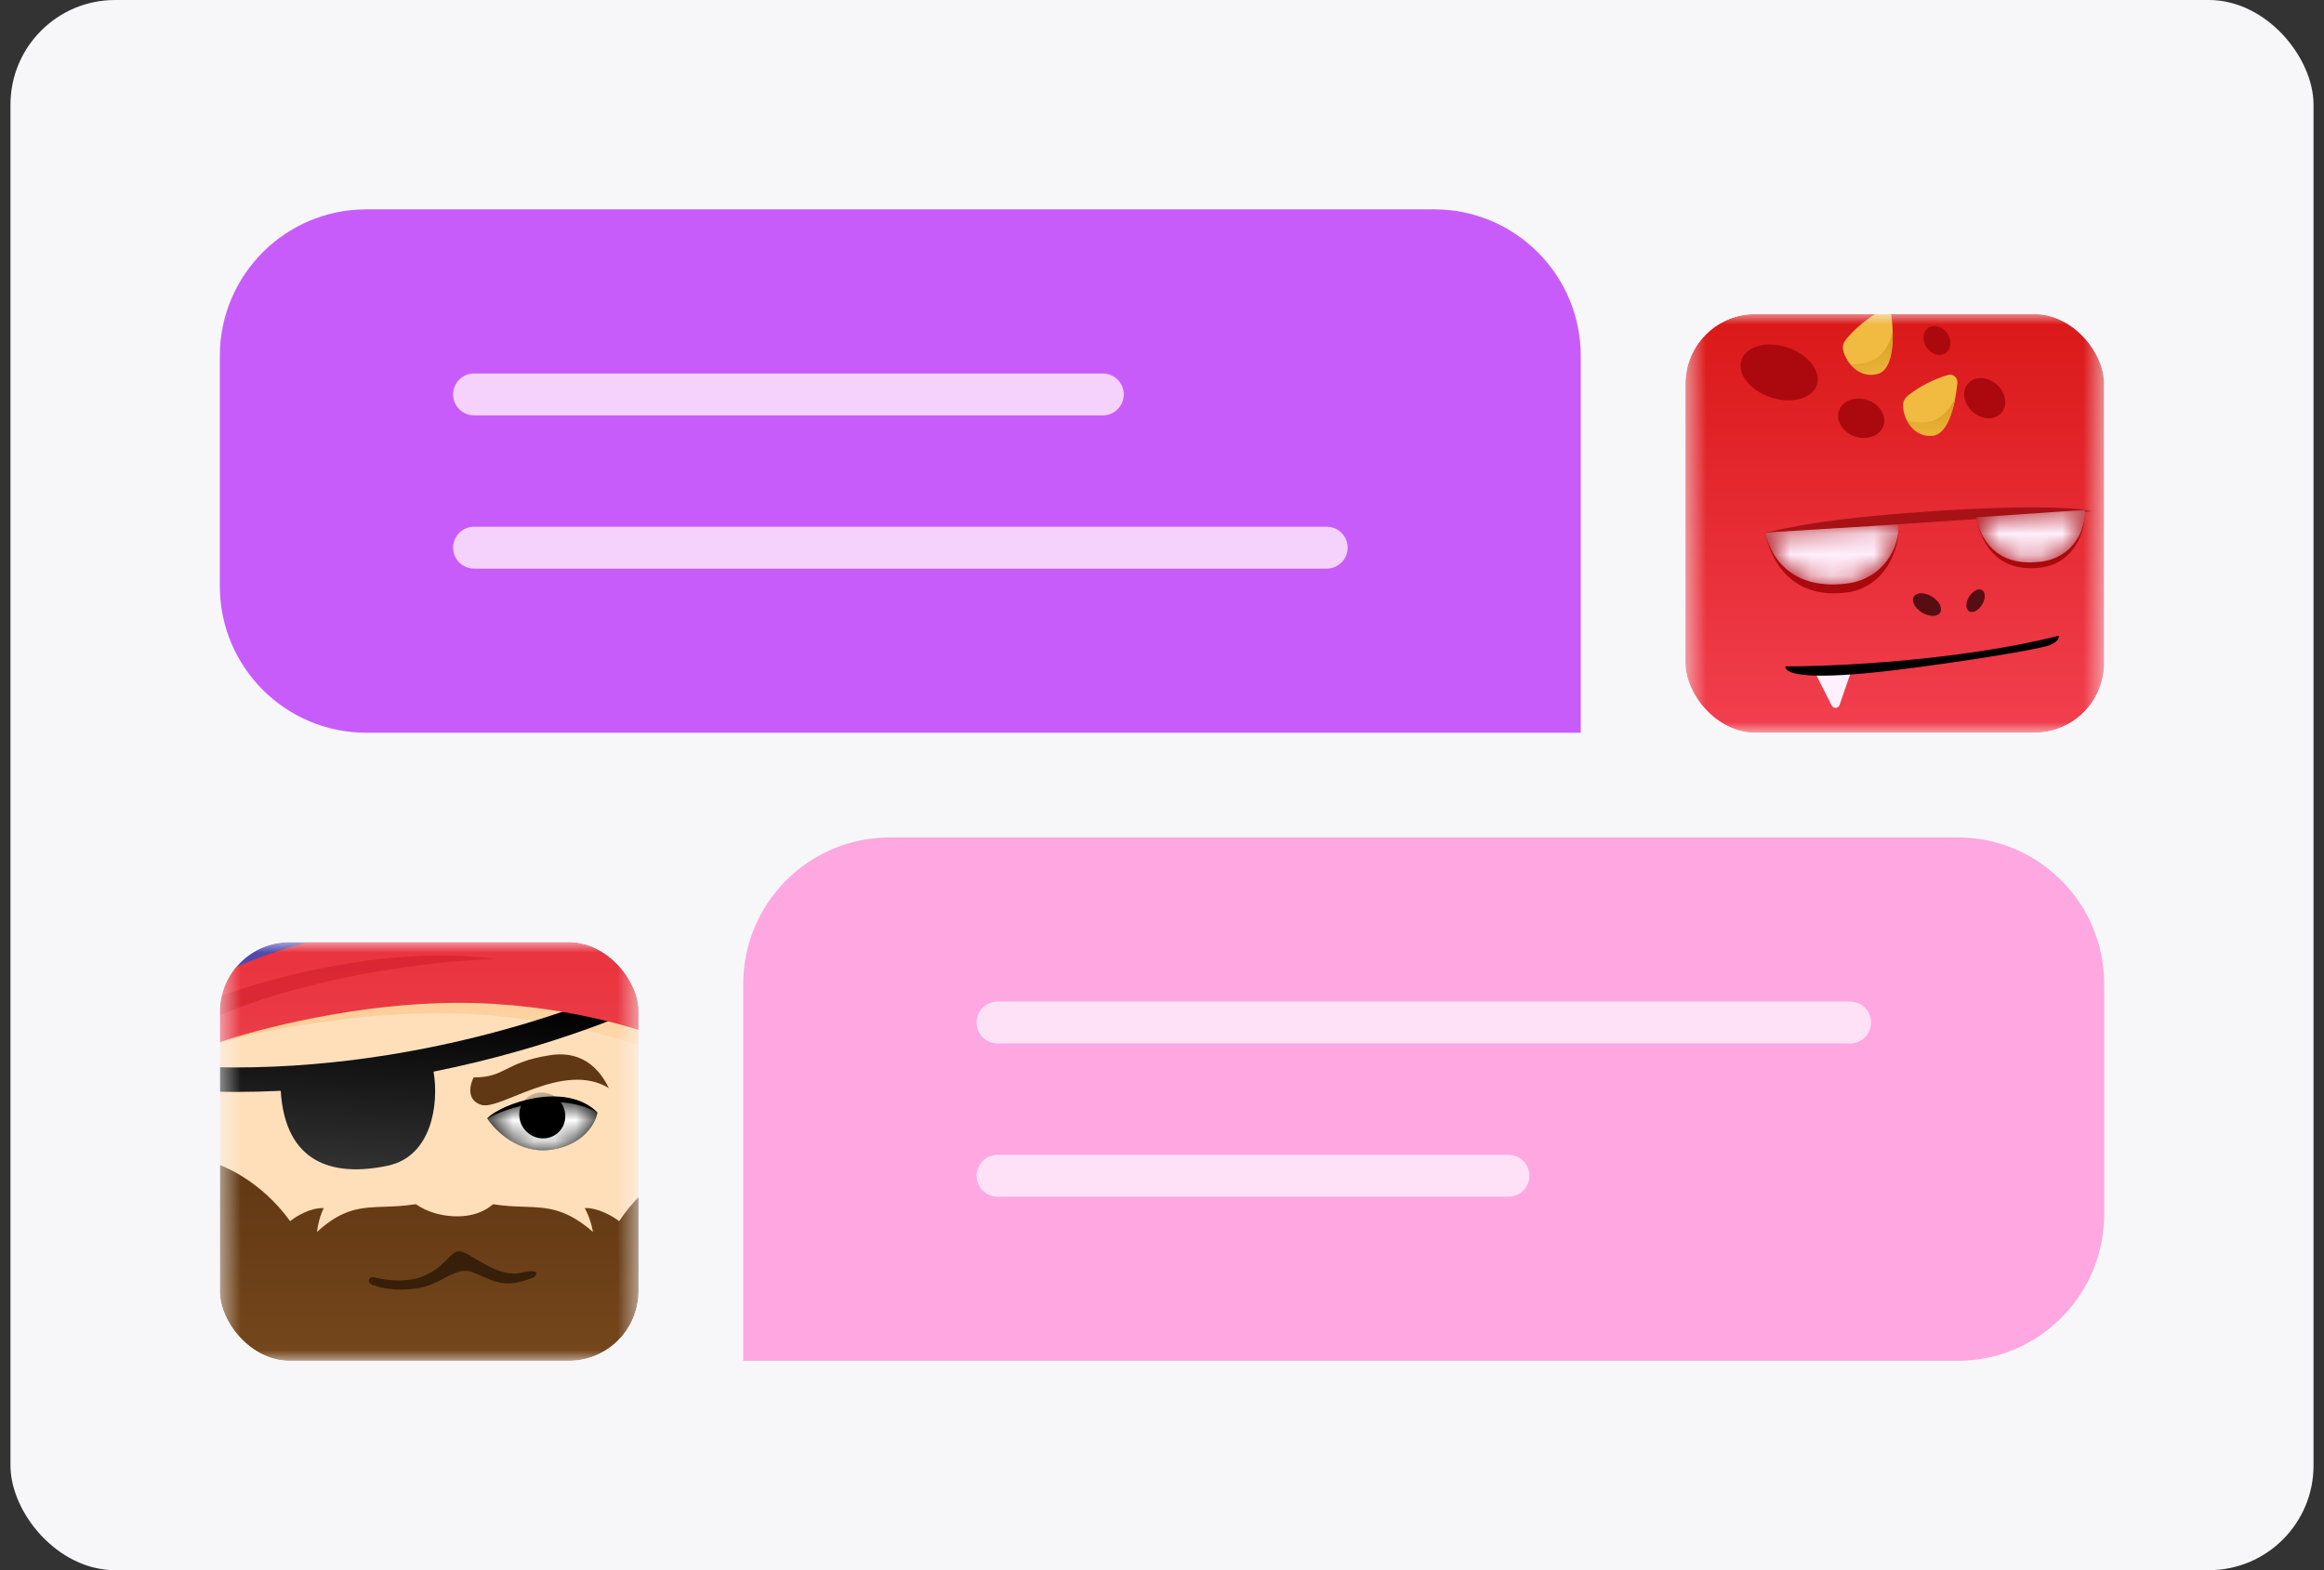 <svg width="111" height="75" viewBox="0 0 111 75" fill="none" xmlns="http://www.w3.org/2000/svg">
<rect x="0" y="0" width="111" height="75" fill="#333333" stroke="none"/>
<rect x="0.5" width="110" height="75" rx="5" fill="#F7F7FA"/>
<g clip-path="url(#clip0_429_617)">
<mask id="mask0_429_617" style="mask-type:alpha" maskUnits="userSpaceOnUse" x="80" y="15" width="21" height="20">
<rect x="80.5" y="15" width="20" height="20" fill="#F3B286"/>
</mask>
<g mask="url(#mask0_429_617)">
<rect x="80.5" y="15" width="20" height="20" fill="url(#paint0_linear_429_617)"/>
<path d="M84.18 25.471L99.953 24.424C99.338 24.256 97.062 24.099 92.222 24.424C86.868 24.784 85.384 25.23 84.18 25.471Z" fill="#A71216"/>
<ellipse cx="1.895" cy="1.256" rx="1.895" ry="1.256" transform="matrix(0.95 0.313 -0.313 0.95 83.57 16.004)" fill="#AB090D"/>
<ellipse cx="1.121" cy="0.919" rx="1.121" ry="0.919" transform="matrix(0.95 0.313 -0.313 0.95 88.117 18.754)" fill="#AB090D"/>
<ellipse cx="1.061" cy="0.87" rx="1.061" ry="0.87" transform="matrix(0.749 0.663 -0.663 0.749 94.578 17.664)" fill="#AB090D"/>
<ellipse cx="0.729" cy="0.597" rx="0.729" ry="0.597" transform="matrix(0.568 0.823 -0.823 0.568 92.594 15.324)" fill="#AB090D"/>
<path d="M89.726 17.844C88.864 18.13 88.175 17.362 88.03 16.718C87.987 16.531 88.061 16.342 88.183 16.194C88.655 15.625 89.268 15.155 89.828 14.852C90.055 14.73 90.322 14.88 90.35 15.136C90.467 16.206 90.434 17.608 89.726 17.844Z" fill="#F1BB42"/>
<path fill-rule="evenodd" clip-rule="evenodd" d="M88.37 17.401C88.633 17.411 88.92 17.378 89.228 17.289C89.891 17.098 90.236 16.515 90.395 15.846C90.419 16.748 90.281 17.66 89.722 17.846C89.166 18.031 88.683 17.777 88.37 17.401Z" fill="url(#paint1_linear_429_617)"/>
<path d="M92.314 20.814C91.411 20.914 90.898 20.018 90.891 19.358C90.888 19.166 91 18.997 91.15 18.878C91.731 18.42 92.429 18.088 93.04 17.91C93.287 17.838 93.516 18.04 93.49 18.296C93.381 19.367 93.056 20.731 92.314 20.814Z" fill="#F1BB42"/>
<path fill-rule="evenodd" clip-rule="evenodd" d="M91.086 20.098C91.341 20.162 91.629 20.19 91.948 20.168C92.636 20.119 93.096 19.621 93.391 19C93.226 19.887 92.901 20.751 92.315 20.816C91.733 20.88 91.313 20.531 91.086 20.098Z" fill="url(#paint2_linear_429_617)"/>
<path d="M90.678 25.05L84.297 25.438C84.682 27.185 85.874 28.594 88.183 28.304C90.031 28.072 90.751 26.247 90.678 25.05Z" fill="#AB090D"/>
<mask id="mask1_429_617" style="mask-type:alpha" maskUnits="userSpaceOnUse" x="84" y="25" width="7" height="3">
<path d="M90.678 25.05L84.297 25.438C84.667 26.943 85.847 28.149 88.157 27.879C90.006 27.663 90.741 26.082 90.678 25.05Z" fill="white"/>
</mask>
<g mask="url(#mask1_429_617)">
<path d="M90.678 25.05L84.297 25.438C84.667 26.943 85.847 28.149 88.157 27.879C90.006 27.663 90.741 26.082 90.678 25.05Z" fill="#FFF0FD"/>
</g>
<path d="M99.583 24.355L94.383 24.711C94.694 26.26 95.638 27.364 97.521 27.103C99.027 26.894 99.641 25.416 99.583 24.355Z" fill="#AB090D"/>
<mask id="mask2_429_617" style="mask-type:alpha" maskUnits="userSpaceOnUse" x="94" y="24" width="6" height="3">
<path d="M99.583 24.355L94.383 24.711C94.685 26.092 95.623 27.072 97.506 26.825C99.013 26.627 99.634 25.303 99.583 24.355Z" fill="white"/>
</mask>
<g mask="url(#mask2_429_617)">
<path d="M99.583 24.355L94.383 24.711C94.685 26.092 95.623 27.072 97.506 26.825C99.013 26.627 99.634 25.303 99.583 24.355Z" fill="#FFF0FD"/>
</g>
<path d="M87.488 33.702L86.648 32.043H88.425L87.861 33.676C87.802 33.845 87.569 33.861 87.488 33.702Z" fill="#FFF0FD"/>
<path d="M98.335 30.367C93.569 31.559 87.641 31.838 85.273 31.829C85.273 32.378 87.322 32.403 90.641 31.992C93.96 31.581 97.374 31.012 97.88 30.823C98.284 30.671 98.352 30.456 98.335 30.367Z" fill="black"/>
<ellipse cx="0.735" cy="0.449" rx="0.735" ry="0.449" transform="matrix(0.856 0.517 -0.517 0.856 91.641 28.113)" fill="#570D11"/>
<ellipse cx="0.594" cy="0.363" rx="0.594" ry="0.363" transform="matrix(-0.52 0.854 -0.854 -0.52 94.977 28.375)" fill="#570D11"/>
</g>
</g>
<g clip-path="url(#clip1_429_617)">
<mask id="mask3_429_617" style="mask-type:alpha" maskUnits="userSpaceOnUse" x="10" y="45" width="21" height="20">
<rect x="10.5" y="45" width="20" height="20" fill="#F3B286"/>
</mask>
<g mask="url(#mask3_429_617)">
<rect x="10.5" y="45" width="20" height="20" fill="#FFDFBA"/>
<path fill-rule="evenodd" clip-rule="evenodd" d="M9.891 55.453C10.637 55.613 12.477 56.412 13.859 58.331C14.124 58.111 14.817 57.677 15.464 57.704C15.387 57.839 15.214 58.255 15.141 58.846C16.375 57.706 17.261 57.677 18.362 57.64C19.236 57.611 20.246 57.578 21.671 56.98L21.671 56.98C21.671 56.98 21.671 56.98 21.671 56.98C21.671 56.98 21.671 56.98 21.671 56.98L21.671 56.98C23.136 57.578 24.148 57.611 25.024 57.64C26.127 57.677 27.016 57.706 28.324 58.846C28.212 58.255 28.012 57.839 27.926 57.704C28.571 57.677 29.293 58.111 29.573 58.331C30.828 56.412 32.615 55.613 33.351 55.453L33.67 65.119H21.94H21.94H10.21L9.891 55.453Z" fill="url(#paint3_linear_429_617)"/>
<path d="M20.216 60.956C19.42 61.286 18.392 61.15 17.84 61.007C17.742 60.982 17.643 61.037 17.619 61.133C17.598 61.221 17.647 61.318 17.733 61.352C18.01 61.461 18.631 61.661 19.555 61.581C20.741 61.48 21.075 61.045 21.749 60.799C22.422 60.552 22.546 60.799 23.501 61.161C24.456 61.523 25.268 61.074 25.412 61.045C25.556 61.016 26.004 60.538 24.852 60.799C23.701 61.06 22.425 59.77 21.947 59.77C21.468 59.77 21.333 60.494 20.216 60.956Z" fill="#371F09"/>
<path d="M21.849 58.099C20.657 58.099 19.868 57.577 19.623 57.315L21.641 56.914L23.851 57.162C23.68 57.475 23.041 58.099 21.849 58.099Z" fill="#FFDFBA"/>
<path d="M32.75 40.777H9.195L9.443 48.294L21.274 45.599L32.998 48.294L32.75 40.777Z" fill="#504AAE"/>
<path d="M21.885 48.414C17.087 48.263 12.238 49.304 10.413 49.843L10.409 46.812C12.181 46.092 15.843 44.657 21.881 44.848C26.805 45.004 30.696 46.879 32.025 47.797L32.029 50.528C30.647 49.887 26.683 48.567 21.885 48.414Z" fill="url(#paint4_linear_429_617)"/>
<path fill-rule="evenodd" clip-rule="evenodd" d="M32.507 45.918C29.165 47.792 19.759 51.455 9.175 50.938L9.118 52.106C10.575 52.177 12.009 52.171 13.409 52.103C13.619 55.516 15.844 56.25 18.532 55.677C20.615 55.232 20.974 52.741 20.708 51.187C26.405 50.045 30.917 48.15 33.079 46.938L32.507 45.918Z" fill="url(#paint5_linear_429_617)"/>
<path d="M21.901 47.901C17.1 47.901 12.288 49.157 10.483 49.785L10.378 46.599C12.124 45.783 15.736 44.152 21.777 44.152C26.704 44.152 30.655 45.994 32.014 46.914L32.109 49.785C30.707 49.157 26.701 47.901 21.901 47.901Z" fill="url(#paint6_linear_429_617)"/>
<path opacity="0.5" d="M23.657 45.808C18.383 45.091 12.299 46.848 9.916 47.817L9.946 48.734C11.059 48.227 12.255 47.801 13.467 47.445C17.485 46.265 21.683 45.857 23.657 45.808Z" fill="#CC1B26"/>
<path d="M22.989 52.775C22.267 52.553 22.443 51.809 22.621 51.465C24.164 51.465 24.078 50.741 26.272 50.402C28.027 50.131 28.765 51.342 29.083 51.974C26.912 50.649 23.893 53.053 22.989 52.775Z" fill="#603813"/>
<path d="M28.537 53.139C27.012 51.602 23.908 52.734 23.269 53.417C23.649 54.013 24.797 55.146 26.347 54.912C27.897 54.678 28.453 53.632 28.537 53.139Z" fill="black"/>
<mask id="mask4_429_617" style="mask-type:alpha" maskUnits="userSpaceOnUse" x="23" y="52" width="6" height="3">
<path d="M28.536 53.142C26.649 52.109 24.238 52.897 23.268 53.42C23.648 54.016 24.797 55.149 26.346 54.915C27.896 54.681 28.452 53.635 28.536 53.142Z" fill="white"/>
</mask>
<g mask="url(#mask4_429_617)">
<path d="M28.536 53.142C26.649 52.109 24.238 52.897 23.268 53.42C23.648 54.016 24.797 55.149 26.346 54.915C27.896 54.681 28.452 53.635 28.536 53.142Z" fill="white"/>
<circle cx="1.099" cy="1.099" r="1.099" transform="matrix(1 0 0.033 0.999 24.766 52.18)" fill="black"/>
</g>
</g>
</g>
<path d="M75.5 17C75.5 13.134 72.366 10 68.5 10H17.5C13.634 10 10.5 13.134 10.5 17V28C10.5 31.866 13.634 35 17.5 35H75.5V17Z" fill="#C85CFB"/>
<g opacity="0.8">
<path d="M22.641 18.84H52.674" stroke="#FFF0FD" stroke-width="2" stroke-linecap="round"/>
<path d="M22.641 26.16H63.367" stroke="#FFF0FD" stroke-width="2" stroke-linecap="round"/>
</g>
<path d="M100.5 47C100.5 43.134 97.366 40 93.5 40H42.5C38.634 40 35.5 43.134 35.5 47V65H93.5C97.366 65 100.5 61.866 100.5 58V47Z" fill="#FEA7E0"/>
<g opacity="0.8">
<path d="M47.641 48.84H88.367" stroke="#FFF0FD" stroke-width="2" stroke-linecap="round"/>
<path d="M47.641 56.16H72.05" stroke="#FFF0FD" stroke-width="2" stroke-linecap="round"/>
</g>
<defs>
<linearGradient id="paint0_linear_429_617" x1="90.5" y1="15" x2="90.5" y2="35" gradientUnits="userSpaceOnUse">
<stop stop-color="#DA1818"/>
<stop offset="1" stop-color="#F23F4F"/>
</linearGradient>
<linearGradient id="paint1_linear_429_617" x1="89.268" y1="16.087" x2="89.745" y2="18.316" gradientUnits="userSpaceOnUse">
<stop stop-color="#D69C1C"/>
<stop offset="1" stop-color="#D69C1C" stop-opacity="0"/>
</linearGradient>
<linearGradient id="paint2_linear_429_617" x1="92.239" y1="19" x2="92.239" y2="21.28" gradientUnits="userSpaceOnUse">
<stop stop-color="#D69C1C"/>
<stop offset="1" stop-color="#D69C1C" stop-opacity="0"/>
</linearGradient>
<linearGradient id="paint3_linear_429_617" x1="21.621" y1="55.453" x2="21.621" y2="65.119" gradientUnits="userSpaceOnUse">
<stop stop-color="#603813"/>
<stop offset="1" stop-color="#76471C"/>
</linearGradient>
<linearGradient id="paint4_linear_429_617" x1="21.214" y1="44.827" x2="22.643" y2="53.673" gradientUnits="userSpaceOnUse">
<stop stop-color="#FBC689"/>
<stop offset="1" stop-color="#FBC689" stop-opacity="0"/>
</linearGradient>
<linearGradient id="paint5_linear_429_617" x1="17.348" y1="47.751" x2="16.81" y2="56.967" gradientUnits="userSpaceOnUse">
<stop/>
<stop offset="1" stop-color="#393939"/>
</linearGradient>
<linearGradient id="paint6_linear_429_617" x1="21.11" y1="44.152" x2="21.11" y2="49.785" gradientUnits="userSpaceOnUse">
<stop stop-color="#EA313C"/>
<stop offset="1" stop-color="#EA3C47"/>
</linearGradient>
<clipPath id="clip0_429_617">
<rect x="80.5" y="15" width="20" height="20" rx="3.333" fill="white"/>
</clipPath>
<clipPath id="clip1_429_617">
<rect x="10.5" y="45" width="20" height="20" rx="3.333" fill="white"/>
</clipPath>
</defs>
</svg>
